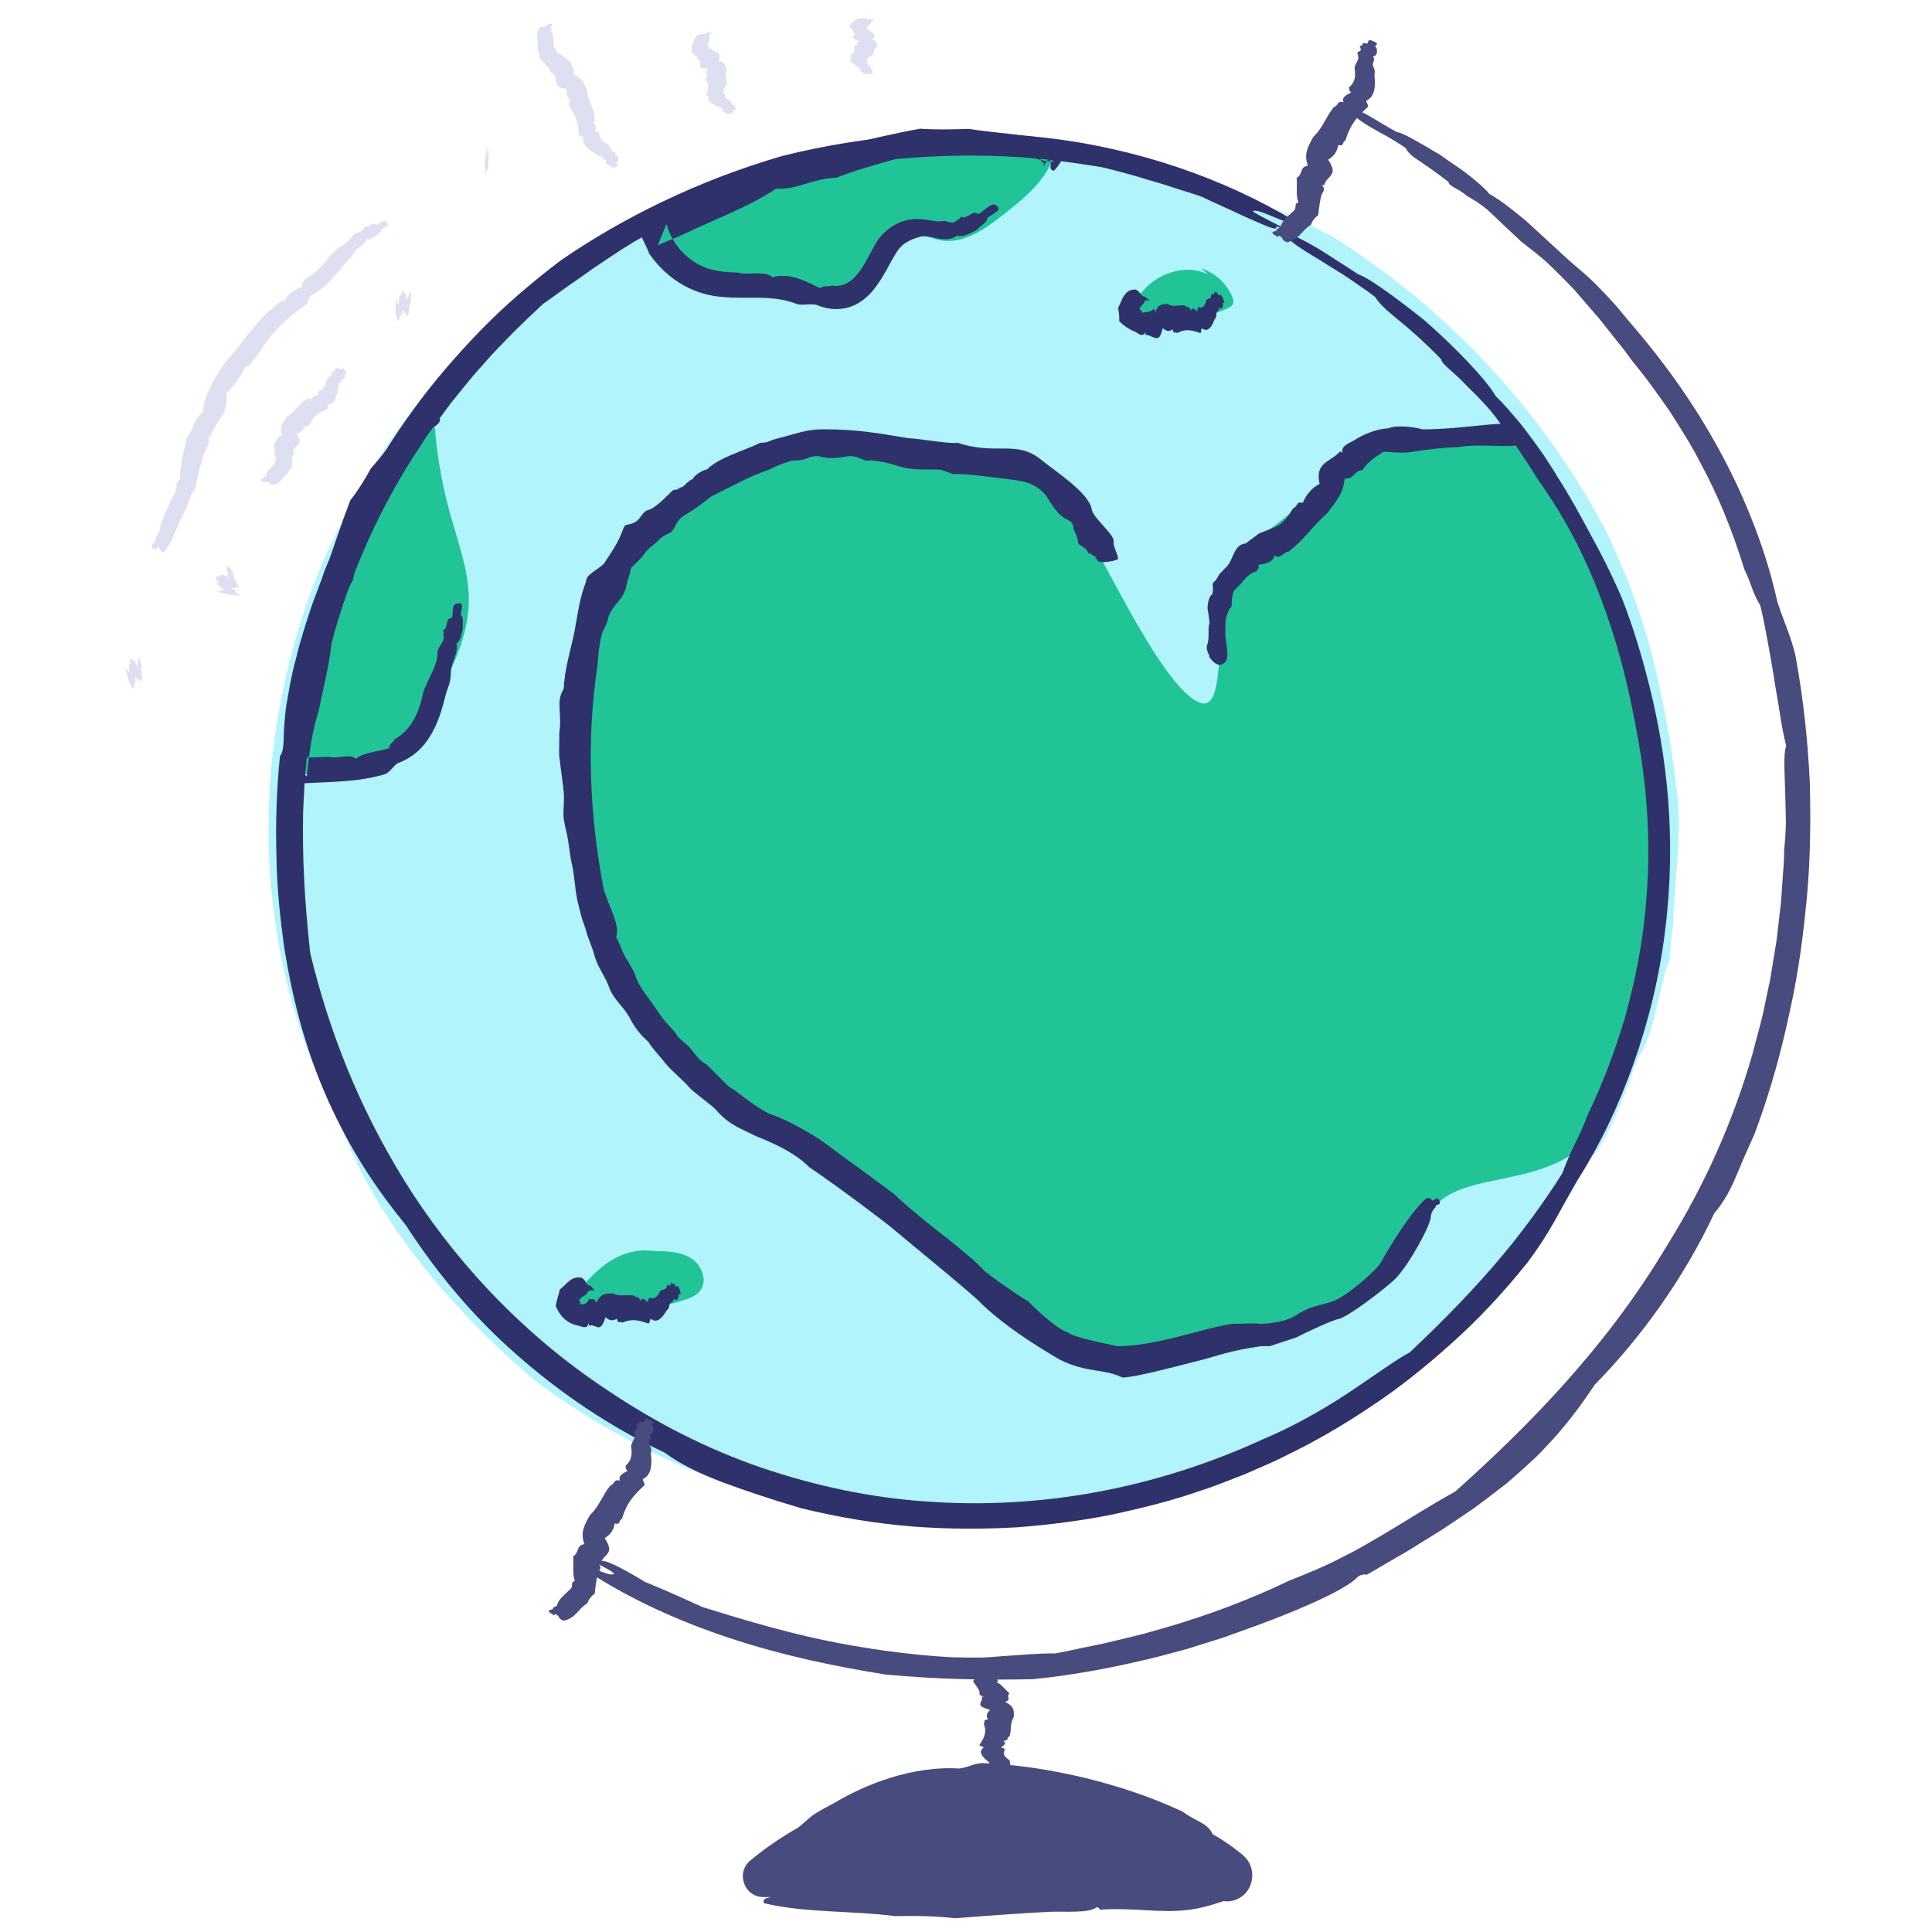 <svg width="216" height="216" viewBox="0 0 216 216" fill="none" xmlns="http://www.w3.org/2000/svg">
<path d="M108.859 169.88C151.197 169.88 185.519 135.558 185.519 93.22C185.519 50.882 151.197 16.56 108.859 16.56C66.521 16.56 32.199 50.882 32.199 93.22C32.199 135.558 66.521 169.88 108.859 169.88Z" fill="#B1F4FC"/>
<path fill-rule="evenodd" clip-rule="evenodd" d="M177.909 129.26C177.209 129.69 177.789 128.33 178.699 126.5C179.179 125.6 179.629 124.53 180.089 123.53C180.309 123.03 180.529 122.54 180.729 122.09C180.909 121.63 181.059 121.2 181.179 120.83C181.369 119.29 183.089 114.75 183.439 112.14C184.569 107.99 185.179 102.56 185.709 100.43C185.729 99.12 185.679 97.75 185.729 96.33C185.719 94.91 185.699 93.44 185.689 91.94C185.559 88.93 185.409 85.76 184.809 82.6C184.309 79.64 183.539 77.21 182.609 73.98C181.569 70.75 180.639 67.68 179.099 64.27C177.569 60.92 175.589 57.19 173.119 53.42C170.649 49.64 167.669 45.83 164.289 42.27C157.549 35.11 149.169 29.11 141.259 25.05C137.469 23.35 135.509 22.98 131.589 21.74C127.619 20.39 123.749 19.41 119.979 18.82C116.219 18.22 112.569 17.84 109.019 17.83C105.469 17.78 102.019 17.95 98.659 18.4C96.969 18.57 95.319 18.91 93.659 19.19C92.839 19.35 92.019 19.55 91.199 19.73C90.379 19.91 89.559 20.1 88.759 20.34C85.509 21.17 82.349 22.34 79.169 23.63C76.009 24.97 72.909 26.58 69.789 28.41C66.709 30.31 63.659 32.46 60.639 34.96C57.639 37.48 54.719 40.36 51.909 43.65C49.339 46.32 47.749 48.71 46.329 50.78C44.949 52.88 43.769 54.7 42.309 56.6C36.099 68.23 32.979 81.37 32.639 93.28C33.079 98.09 33.839 102.6 35.029 107.76C36.489 114.05 38.349 119.63 40.879 125.34C42.209 128.16 43.649 131.05 45.519 133.93C47.349 136.83 49.499 139.78 52.169 142.71C51.859 142.36 52.379 143.54 52.939 143.97C53.619 144.44 54.579 145.3 55.709 146.38C56.909 147.39 58.209 148.7 59.729 149.92C61.189 151.21 62.819 152.44 64.369 153.64C65.979 154.76 67.489 155.86 68.869 156.66C72.719 159.02 78.439 161.99 85.259 164.12C88.659 165.21 92.329 166.03 96.069 166.64C99.809 167.25 103.649 167.48 107.389 167.49C115.119 167.92 123.959 166.84 132.939 163.73C141.499 161.17 150.229 156.47 157.689 150.24C165.199 144.04 171.369 136.38 176.039 128.7C177.339 127.92 174.639 132.31 174.679 133.04C174.429 134.54 178.999 125.65 176.579 130.68C176.939 130.49 176.909 130.83 176.629 131.48C176.359 132.13 175.869 133.08 175.219 134.04C174.019 136.01 172.359 138.04 171.969 138.43C171.269 139.52 170.519 140.43 169.859 141.29C169.199 142.16 168.539 142.92 167.889 143.62C166.629 145.06 165.379 146.23 164.079 147.48C161.549 150.1 158.719 152.71 155.539 155.05C152.369 157.4 148.919 159.57 145.289 161.45C137.989 165.17 129.969 167.77 122.169 168.96C117.809 169.64 114.739 170.02 111.879 170.18C111.159 170.22 110.459 170.27 109.759 170.29C109.049 170.29 108.339 170.28 107.609 170.28C106.149 170.29 104.609 170.11 102.869 169.92C101.439 169.88 99.899 169.79 98.269 169.65C96.649 169.45 94.909 169.3 93.129 168.95C91.339 168.68 89.499 168.23 87.599 167.79C85.729 167.26 83.779 166.76 81.859 166.06C74.089 163.46 66.249 159.19 59.659 154.23C56.449 151.45 53.819 148.96 51.629 146.56C50.489 145.4 49.539 144.2 48.559 143.11C47.629 141.98 46.769 140.88 45.929 139.8C42.689 135.43 40.149 131.2 37.969 125.48C33.629 117.13 30.939 108.04 30.199 97.79C29.839 92.66 29.999 87.24 30.859 81.51C31.729 75.78 33.259 69.73 35.819 63.48C38.549 57.22 41.909 51.37 45.939 46.07C49.989 40.8 54.579 35.97 59.799 31.88C70.149 23.61 82.749 17.92 96.589 15.8C99.419 15.58 103.529 15.07 107.359 15.06C111.189 15.04 114.689 15.35 116.199 15.9C119.879 15.93 124.819 16.77 129.569 18.19C134.329 19.59 138.849 21.63 142.069 23.3C145.439 24.34 145.749 24.92 148.919 26.42C152.309 28.54 155.349 30.81 158.209 33.12C161.019 35.5 163.659 37.94 166.139 40.58C171.059 45.87 175.489 51.78 179.459 59.18C182.999 66.53 184.369 71.7 185.409 76.16C186.389 80.65 187.049 84.5 187.629 89.88C187.659 90.68 187.679 91.41 187.709 92.1C187.689 92.78 187.669 93.41 187.649 94C187.609 95.18 187.559 96.21 187.449 97.2C187.349 98.19 187.309 99.14 187.229 100.17C187.139 101.2 187.069 102.3 187.039 103.62C186.579 106.18 186.849 107.6 186.289 108.14C184.749 114.6 184.399 116.4 183.099 118.33C182.699 119.41 182.249 120.64 181.789 121.88C181.319 123.12 180.769 124.35 180.289 125.46C179.269 127.65 178.299 129.28 177.909 129.26Z" fill="#B1F4FC"/>
<path d="M52.408 67.49C52.519 64.08 51.258 60.79 50.339 57.5C49.288 53.73 48.669 49.85 48.489 45.94C45.688 49.53 43.158 53.42 40.968 57.59C36.069 66.92 33.288 76.79 32.449 86.67C33.129 86.63 33.809 86.59 34.489 86.54C38.468 86.27 42.769 85.74 45.648 82.98C47.169 81.53 48.129 79.6 49.059 77.72C50.658 74.48 52.288 71.1 52.408 67.49Z" fill="#21C496"/>
<path d="M97.546 49.896C84.271 47.691 73.051 57.903 69.1 63.285C62.384 76.673 63.569 82.58 65.545 97.937C67.52 113.294 82.138 124.714 85.694 125.895C89.249 127.077 97.546 132.983 110.978 144.797C124.411 156.61 129.547 150.703 140.609 149.128C151.671 147.553 156.807 139.284 160.363 134.952C163.918 130.621 173.296 133.191 178.5 126.5C182 122 183.277 115 184.5 104C185.866 91.711 182.923 75.768 181.5 71.5C180 67 179.5 65 175.5 56.5C173.672 52.615 174 52 170 49.001C164.662 49.035 159.492 49.896 156.807 49.896C151.671 49.896 146.93 55.803 140.609 60.134C134.288 64.466 138.144 80.342 134 78.5C129.5 76.5 122.435 60.134 119.275 55.803C116.114 51.471 114.139 52.653 97.546 49.896Z" fill="#21C496"/>
<path d="M112.228 23.96C114.118 22.47 116.058 20.92 117.218 18.81C117.518 18.27 117.748 17.68 117.908 17.07C102.188 15.21 86.358 18.3 72.608 25.66C73.628 28.78 76.278 31.41 79.528 32.02C82.488 32.58 85.578 31.64 88.538 32.19C90.508 32.56 92.498 33.57 94.408 32.98C97.898 31.9 98.938 26.16 102.588 26.28C103.448 26.31 104.258 26.7 105.108 26.86C107.708 27.34 110.148 25.6 112.228 23.96Z" fill="#21C496"/>
<path fill-rule="evenodd" clip-rule="evenodd" d="M51.168 67.47C52.048 67.29 51.458 68.34 51.538 68.8C51.908 69.08 51.648 69.78 51.758 70.22C51.598 70.85 51.488 71.71 51.028 71.91C51.258 72.83 50.678 73.66 50.468 74.66C50.368 75.13 50.428 75.59 50.318 76.13C50.208 76.67 49.968 77.12 49.818 77.71C49.528 78.86 49.158 80.38 48.328 81.9C47.908 82.65 47.368 83.39 46.698 84C46.018 84.6 45.248 85.05 44.488 85.31C43.878 85.7 43.738 86.22 43.068 86.55C40.938 87.18 39.178 87.29 37.518 87.4C35.848 87.5 34.278 87.53 32.508 87.66L31.378 87.74L31.458 86.57C31.528 85.55 31.618 84.22 31.718 82.71C32.208 81.58 31.708 80.84 32.588 80.22C32.698 78.11 33.218 76.03 34.088 74.3C33.868 73.46 33.728 72.66 33.778 71.77C33.938 69.62 35.138 68.19 35.798 65.69C35.778 65.76 36.198 65.71 36.108 65.55C35.668 64.82 36.568 63.28 36.908 62.29C37.398 60.89 38.258 58.3 39.158 55.95C39.968 54.92 40.738 53.69 41.498 52.32C43.538 50.12 45.288 47.12 47.928 45.52C48.658 45.83 47.948 46.31 48.258 46.66C48.478 47.1 49.188 45.7 48.918 46.59C49.738 46.96 48.528 47.82 48.268 47.83C47.878 48.53 47.428 48.81 46.988 49.18C45.888 51.14 44.038 53.14 42.598 55.16C41.818 56.3 42.008 57.03 41.148 57.81C40.898 59.68 39.898 62.39 39.448 64.88C38.098 67.09 38.438 68.36 37.108 69.86C37.228 72.89 36.448 75.43 35.658 79.36C34.878 81.82 34.548 84.27 34.298 86.81L32.338 84.79C33.778 84.73 35.258 84.66 36.808 84.6C37.698 84.9 39.158 84.19 39.758 84.83C40.688 84.1 42.448 83.99 43.498 83.65C43.628 82.93 43.878 83.17 44.098 82.66C45.048 82.13 45.738 81.39 46.248 80.49C46.758 79.58 47.078 78.54 47.358 77.27C48.278 74.96 48.918 74.45 48.918 72.77C49.218 71.92 49.768 71.79 49.568 70.97C49.728 70.64 49.318 70.35 49.738 70.37C50.168 69.55 49.788 69.24 50.518 69.07C50.718 68.46 50.428 67.49 51.168 67.47Z" fill="#2F326A"/>
<path d="M134.476 152.006C132.476 152.507 126.978 154.009 125.478 154.009C123.479 153.009 121.48 153.51 118.481 152.01C112.484 148.511 110.165 146.192 109.486 145.511C108.297 144.318 100.761 138.192 99.992 137.511C99.283 136.871 93.496 132.512 90.498 130.512C88.999 129.012 87 128.012 84.501 127.013C82.502 126.025 81.502 125.742 80.004 124.038C79.554 123.527 77.474 122.094 77.005 121.513C76.546 120.933 74.996 119.634 74.507 119.014C74.028 118.383 72.917 117.214 72.508 116.513C72.009 116.013 71.288 115.434 70.51 114.013C69.923 112.758 68.709 111.841 68.179 110.599C67.752 109.268 66.872 108.233 66.513 107.013C66.206 105.782 65.803 105.153 65.515 104.012C65.366 103.442 65.155 103.072 65.016 102.512C64.886 101.962 64.626 101.062 64.516 100.512C64.298 99.411 64.226 98.091 64.018 97.011C63.759 95.941 63.697 95.111 63.519 94.01C63.35 92.9 63.198 92.68 63.02 91.51C62.922 90.33 63.129 89.79 63.021 88.509C62.962 87.869 62.591 85.179 62.522 84.508C62.483 83.838 62.552 82.718 62.523 82.008C62.877 79.578 62.093 78.516 63.024 77.007C63.108 74.876 63.798 72.666 64.231 70.606C64.604 68.546 64.815 66.813 65.527 65.003C65.508 64.203 66.808 63.743 67.527 63.002C68.527 61.502 69.106 60.631 69.528 59.501C70.019 58.231 69.867 58.969 71.028 58.36C71.608 58.05 71.868 57.099 72.527 56.999C73.136 56.894 74.437 55.59 74.974 55.051L75.027 54.998C75.527 54.498 75.527 54.998 76.027 54.498C76.527 54.498 76.527 53.998 77.527 53.498C77.377 53.377 78.527 52.497 79.027 52.497C80.421 51.102 83.225 50.396 85.025 49.495C86.025 49.495 85.737 49.316 87.025 48.994C89.025 48.494 90.137 47.993 92.024 47.993C95.977 47.992 98.521 48.491 101.52 48.99C102.52 48.99 106.538 49.709 107.018 49.489C111.516 50.988 113.639 49.074 116.514 51.487C117.962 52.679 121.801 55.117 122.068 56.987C122.257 57.938 124.559 59.737 124.508 60.487C124.437 61.237 124.978 61.837 125.007 62.488C124.687 62.767 122.855 63.028 122.706 62.667C122.649 62.531 122.642 62.483 122.641 62.473C122.64 62.484 122.627 62.528 122.508 62.488C122.279 62.268 123.008 62.488 122.009 61.988C122.009 61.488 121.877 62.429 121.509 61.488C121.009 60.988 120.51 60.989 120.51 60.488C120.51 59.988 119.93 59.158 120.01 58.988C119.763 57.578 119.011 58.989 117.013 55.488C115.762 53.92 114.431 53.767 112.163 53.506L112.015 53.489C110.836 53.358 108.516 52.99 106.517 52.99C105.018 52.49 105.518 52.49 104.018 52.491C102.519 52.491 101.519 52.491 100.02 51.992C99.02 51.658 97.551 51.413 97.021 51.492C96.481 51.542 96.021 50.992 95.022 50.993C94.522 50.993 93.022 51.493 91.523 50.993C90.023 50.994 90.523 51.494 88.524 51.494C87.024 51.995 87.024 51.995 86.024 52.495C84.525 52.996 83.525 53.496 82.525 53.996L79.526 55.498C77.026 57.499 76.542 57.482 76.026 57.999C75.526 58.499 75.526 58.999 75.026 59.5C74.026 60 74.026 60 73.526 60.5C73.026 61 72.456 61.253 71.935 62.053C71.674 62.463 71.026 63.001 70.558 63.49C70.427 64.23 70.187 64.732 70.026 65.502C69.743 67.032 68.526 67.503 68.025 69.004C67.884 69.864 67.3 70.539 67.148 71.459C67.078 71.919 66.997 72.399 66.926 72.879C66.886 73.369 66.845 73.859 66.804 74.37C65.562 82.55 65.889 91.157 67.516 99.511C68.182 101.574 69.37 103.589 68.878 104.758C69.177 105.259 69.396 105.889 69.685 106.55C69.964 107.21 70.782 108.282 71.011 109.012C71.479 110.473 72.51 111.512 73.509 113.012C74.508 114.512 74.841 114.642 75.549 115.512C75.789 116.083 76.278 116.284 77.007 117.012C77.507 117.512 78.006 118.513 79.005 119.012C80.005 120.012 80.504 120.512 81.504 121.512C82.503 122.012 84.002 123.512 86.001 124.512C87.501 125.012 89.5 126.011 91.822 127.499C94.497 129.511 97.995 132.011 99.993 133.511C100.952 134.532 104.662 137.539 105.99 138.51C108.488 140.51 109.588 141.56 109.987 142.01C110.386 142.46 114.255 145.129 114.984 145.509C115.523 146.08 117.982 148.509 119.482 149.009C119.811 149.39 122.48 150.009 124.979 150.508C126.979 150.508 129.478 150.007 131.477 149.506C133.477 149.006 136.976 148.005 137.976 148.004C138.931 148.004 139.934 147.907 140.975 148.004C140.975 148.004 143.474 148.003 144.973 147.002C146.473 146.002 147.473 146.002 148.973 145.501C150.472 145.001 153.972 141.999 154.472 140.999C154.778 140.387 156.797 136.945 158.473 134.996C158.798 134.617 159.219 134.131 159.473 133.996C159.635 133.909 159.702 133.962 159.972 133.996C160.047 134.012 159.972 134.496 160.533 133.996C160.972 133.995 160.932 134.25 160.972 134.496C161.012 134.744 160.491 134.583 160.472 134.996C159.972 135.496 159.972 135.996 159.972 135.996C159.971 136.996 157.471 141.498 155.971 142.999C155.153 143.817 150.471 147.501 149.472 147.501C147.972 148.002 145.127 149.423 144.973 149.503C144.86 149.562 143.634 149.957 142.781 150.235L141.973 150.504L140.974 150.504C137.475 151.005 135.858 151.66 134.476 152.006Z" fill="#2F326A"/>
<path fill-rule="evenodd" clip-rule="evenodd" d="M135 72C135.249 71.174 135 70 135.221 69.747C135.221 69.187 135 68 135 68C135 67.5 135.221 66.5 135.5 66.5C135.797 65.755 135.336 65.27 135.797 65C136.006 64.878 136.289 64.153 136.5 64C136.711 63.846 136.778 63.681 137 63.5C137.887 62.774 137.883 60.849 139.258 60.766C139.474 60.572 140.516 59.858 140.71 59.666C142.873 58.754 143.296 58.942 144.567 56.83C145.145 56.617 144.849 56.028 145.657 56.216C146.013 55.336 146.66 54.537 147.528 54.105C147.436 53.574 147.377 53.068 147.517 52.628C147.875 51.555 148.968 51.425 149.849 50.44C149.825 50.473 150.13 50.711 150.084 50.553C149.918 49.854 150.872 49.531 151.372 49.243C152.045 48.788 153.576 47.982 155.26 47.881C156 47.5 158.198 47.717 159 48C163.5 48 167.95 47.069 168.5 47.5C169.06 47.935 169.584 48.81 170 49.5C169.88 50.27 165.5 49.5 163 50C161.5 50 158.887 50.34 158 50.5C156.653 50.743 155.5 50.5 154.669 50.506C153.853 51.078 152.885 51.6 152.354 52.541C151.833 52.583 151.576 52.88 151.346 53.112C151.111 53.353 150.893 53.525 150.327 53.517C150.196 55.109 149.499 55.899 148.375 57.392C146.79 58.746 145.792 60.385 144.062 61.671C143.497 61.686 143.163 62.564 142.477 62.123C142.383 62.881 141.305 63.081 140.71 63.148C140.789 63.737 140.58 63.505 140.491 63.867C139.264 64.256 139.156 64.972 138 66C137.5 67 137.901 67.964 137.5 68C137 69 137 69.5 137 70C137 70.5 137 70.5 137 71C137 71.5 137.5 73.5 137 74C136.5 74.5 136 74.5 135.221 73.5C135.221 73.074 134.72 72.685 135 72Z" fill="#2F326A"/>
<path fill-rule="evenodd" clip-rule="evenodd" d="M111.438 23.01C112.188 23.52 110.748 23.98 110.358 24.42C110.358 24.92 109.508 25.31 109.168 25.73C108.448 26.11 107.488 26.61 107.018 26.31C106.608 26.65 106.058 26.78 105.488 26.74C104.908 26.72 104.328 26.5 103.688 26.43C103.078 26.35 102.558 26.55 102.018 26.75C101.488 27 101.008 27.22 100.578 27.75C99.728 28.76 99.128 30.5 97.768 32.27C97.088 33.13 96.078 34.06 94.728 34.4C93.388 34.75 92.158 34.46 91.268 34.08C90.388 33.92 89.888 34.17 89.118 34C86.408 32.91 83.668 33.48 80.788 33.2C77.858 33 74.798 31.53 72.588 28.37C72.198 27.31 71.728 26.68 71.568 25.98L71.348 24.96L72.088 24.7C72.378 24.6 72.688 24.56 73.068 24.63C75.288 23.17 77.788 22.17 80.138 21.64C80.878 20.9 81.618 20.25 82.568 19.69C84.928 18.41 87.208 18.4 90.288 17.38C90.198 17.41 90.528 17.71 90.628 17.54C91.108 16.71 93.338 16.52 94.618 16.2C96.428 15.76 99.758 14.94 102.868 14.39C104.508 14.51 106.318 14.47 108.308 14.41C111.408 14.91 114.948 14.98 118.028 15.94L119.408 16.37L118.988 17.34C118.688 18.02 118.298 18.61 117.838 19.09C117.048 18.96 117.758 18.15 117.348 17.87C117.068 17.49 116.538 19.22 116.688 18.18C115.958 18.02 116.548 17.2 116.828 16.79L117.768 18.16C117.668 18.11 117.598 18.07 117.568 18.03C116.568 18.04 115.968 17.78 115.288 17.56C112.468 17.57 109.098 17 105.988 16.86C104.248 16.86 103.598 17.36 102.198 17.11C100.028 17.91 96.488 18.69 93.548 19.85C90.308 20.09 89.208 21.22 86.748 21.1C83.638 23.18 80.478 24.24 75.928 26.42C75.108 26.74 74.318 27.08 73.548 27.42L74.508 25.03C74.938 26.67 76.018 28.17 77.398 29.13C78.798 30.14 80.348 30.44 82.488 30.47C83.498 30.82 85.688 30.2 86.358 31.01C87.098 30.74 88.218 30.8 89.238 31.14C90.238 31.47 91.068 31.94 91.688 32.21C92.398 31.81 92.438 32.15 93.008 31.92C94.178 32.14 95.118 31.57 95.918 30.58C96.728 29.58 97.228 28.31 98.238 26.69C98.818 25.98 99.508 25.38 100.278 25.01C101.028 24.62 101.818 24.51 102.488 24.49C103.198 24.47 103.768 24.61 104.258 24.68C104.738 24.76 105.188 24.8 105.498 24.69C106.128 24.74 106.498 25.17 107.058 24.56C107.408 24.5 107.408 24 107.648 24.34C108.638 24.12 108.688 23.54 109.378 23.93C110.078 23.57 110.918 22.47 111.438 23.01Z" fill="#2F326A"/>
<path d="M135.06 30.68C132.5 29.41 129.26 30.59 127.55 32.8C126.44 34.24 127.51 36.32 129.32 36.26C132.03 36.18 134.73 35.58 137.22 34.48C137.46 34.37 137.73 34.24 137.84 34C137.96 33.74 137.87 33.42 137.76 33.16C137.13 31.67 135.82 30.49 134.28 30" fill="#21C496"/>
<path fill-rule="evenodd" clip-rule="evenodd" d="M136.72 33.36C137.1 34.14 136.72 33.73 136.7 33.89C136.82 34.27 136.65 34.19 136.67 34.42C136.55 34.44 136.48 34.64 136.29 34.31C136.35 34.84 136.1 34.67 136.02 34.93C135.98 35.05 136 35.31 135.95 35.46C135.91 35.62 135.81 35.62 135.76 35.78C135.54 36.4 135.06 37.26 134.38 36.7C134.27 36.77 134.32 37.17 134.21 37.24C133.09 36.87 132.55 36.75 131.6 37.24C131.35 36.95 131.3 37.56 131.09 36.82C130.75 37.1 130.36 37.06 130 36.67C129.89 37.09 129.78 37.46 129.63 37.65C129.53 37.77 129.46 37.81 129.35 37.81C129.21 37.81 129.07 37.76 128.93 37.71C128.65 37.59 128.4 37.44 128.02 37.43C128.04 37.43 128.12 37.06 128.05 37.18C127.67 37.75 127.27 37.27 127 37.14C126.58 36.97 125.76 36.58 125.13 35.9C125.15 35.4 125.11 34.94 125 34.43C125.28 33.92 125.4 33.44 125.69 33.03C125.95 32.62 126.39 32.31 127.01 32.38C127.64 32.82 127.34 32.78 127.71 33.05C128.06 33.32 127.92 32.99 128.13 33.27C128.85 33.78 128.44 33.6 128.25 33.53C128.3 33.64 128.12 33.59 127.95 33.6C128.02 33.76 127.94 33.85 127.8 33.99C127.67 34.12 127.5 34.31 127.42 34.52C127.37 34.77 127.88 34.64 127.57 34.95C128.26 34.9 128.68 34.9 129.03 34.49C128.96 34.71 129.05 34.65 129.09 34.63C129.14 34.6 129.13 34.62 129.17 35.02C129.24 34.51 129.49 34.25 129.72 34.12C129.96 33.99 130.22 34 130.54 33.98C131.24 34.4 131.81 34.02 132.52 34.17C132.73 34.52 132.9 34.02 133.15 34.77C133.21 34.21 133.63 34.64 133.88 34.84C133.83 34.3 133.93 34.61 133.94 34.33C134.41 34.52 134.69 34.28 134.87 33.55C135.18 33.25 135.41 33.53 135.43 32.84C135.56 32.76 135.78 33.17 135.73 32.72C135.81 32.75 135.66 32.31 135.83 32.68C136.06 32.82 135.93 32.41 136.25 33.03C136.39 33.06 136.41 32.68 136.72 33.36Z" fill="#2F326A"/>
<path d="M77.26 140.67C76.07 139.92 74.58 139.89 73.17 139.87C70.02 139.46 67.7 140.96 65.56 143.31C64.75 144.2 63.95 145.65 64.85 146.45C65.24 146.8 65.82 146.83 66.34 146.84C69.72 146.87 73.11 146.37 76.35 145.39C77.07 145.17 77.83 144.89 78.29 144.29C79.14 143.16 78.45 141.42 77.26 140.67Z" fill="#21C496"/>
<path fill-rule="evenodd" clip-rule="evenodd" d="M75.99 144.2C76.28 145.02 75.91 144.57 75.87 144.74C75.94 145.13 75.75 145.05 75.74 145.28C75.6 145.29 75.48 145.49 75.32 145.15C75.3 145.69 75.04 145.5 74.9 145.76C74.83 145.88 74.81 146.14 74.74 146.29C74.67 146.45 74.56 146.45 74.47 146.6C74.13 147.21 73.48 148.04 72.77 147.45C72.64 147.51 72.65 147.92 72.51 147.98C71.28 147.56 70.64 147.42 69.53 147.88C69.26 147.58 69.17 148.19 68.96 147.44C68.55 147.71 68.1 147.66 67.7 147.26C67.56 147.68 67.42 148.04 67.24 148.23C67.03 148.46 66.82 148.4 66.61 148.31C66.4 148.22 66.19 148.11 65.84 148.22C65.86 148.21 65.84 147.84 65.8 147.98C65.62 148.64 65.07 148.31 64.65 148.21C64.36 148.16 63.84 148.02 63.35 147.65C62.84 147.31 62.34 146.62 62.13 145.96C62.29 145.23 62.47 144.7 62.59 144.17C63.05 143.8 63.33 143.46 63.68 143.19C64.02 142.92 64.44 142.73 65.06 142.86C65.66 143.35 65.34 143.29 65.68 143.61C65.99 143.93 65.95 143.52 66.1 143.86C66.78 144.42 66.3 144.29 66.13 144.2C66.13 144.37 65.92 144.31 65.75 144.31C65.73 144.76 65.11 144.89 64.78 145.29C64.63 145.55 65.14 145.58 64.78 145.79C65.13 145.86 65.38 145.8 65.56 145.68C65.73 145.55 65.79 145.34 65.9 145.11C65.92 145.34 66.08 145.28 66.2 145.24C66.32 145.21 66.47 145.22 66.66 145.62C67.22 144.57 67.72 144.62 68.51 144.6C69.33 145.03 70.05 144.68 70.9 144.85C71.12 145.21 71.37 144.72 71.59 145.48C71.73 144.93 72.18 145.36 72.45 145.58C72.46 145.04 72.53 145.35 72.59 145.07C73.12 145.28 73.48 145.06 73.82 144.32C74.24 144.03 74.47 144.33 74.61 143.63C74.78 143.55 74.96 143.99 74.99 143.53C75.08 143.56 74.99 143.11 75.12 143.5C75.36 143.65 75.3 143.23 75.55 143.88C75.65 143.88 75.76 143.49 75.99 144.2Z" fill="#2F326A"/>
<path fill-rule="evenodd" clip-rule="evenodd" d="M144.058 26.52C143.658 25.8 144.958 26.43 146.708 27.41C147.598 27.88 148.528 28.54 149.438 29.11C149.888 29.4 150.338 29.68 150.748 29.94C151.148 30.21 151.518 30.45 151.838 30.66C153.298 31.15 157.088 34.1 159.128 35.7C162.338 38.48 166.158 42.38 167.229 44.3C168.178 45.19 169.028 46.24 169.948 47.31C170.828 48.41 171.678 49.6 172.548 50.82C174.188 53.33 175.848 56.02 177.338 58.86C178.778 61.49 179.988 63.74 181.328 66.87C182.578 70.07 183.528 73.18 184.448 76.87C185.348 80.5 186.138 84.75 186.498 89.38C186.868 94.01 186.798 99.02 186.158 104.07C184.928 114.19 181.228 124.39 176.268 132.1C174.128 135.8 173.348 137.72 170.768 141.16C168.038 144.58 165.189 147.6 162.229 150.24C159.279 152.88 156.318 155.25 153.248 157.27C150.198 159.31 147.129 161.11 143.979 162.63C142.429 163.44 140.818 164.09 139.238 164.79C138.438 165.12 137.628 165.41 136.828 165.73C136.028 166.05 135.218 166.35 134.398 166.6C131.148 167.76 127.788 168.58 124.348 169.33C120.898 170.02 117.338 170.48 113.638 170.76C109.938 170.97 106.088 170.97 102.078 170.67C98.069 170.35 93.898 169.68 89.569 168.62C85.909 167.54 83.138 166.59 80.719 165.7C78.319 164.76 76.258 163.83 74.278 162.39C68.219 159.54 62.589 155.73 57.669 151.37C52.718 147.04 48.639 142.03 45.368 136.97C42.288 133.19 39.639 129.26 37.269 124.3C34.389 118.25 32.788 112.26 31.768 105.87C31.328 102.66 30.959 99.33 30.909 95.78C30.808 92.23 30.889 88.46 31.319 84.37C31.279 84.85 31.779 83.63 31.718 82.9C31.689 82.05 31.788 80.73 31.968 79.11C32.258 77.51 32.538 75.6 33.089 73.64C33.548 71.66 34.228 69.64 34.858 67.7C35.578 65.79 36.228 63.95 36.908 62.43C38.718 58.08 41.678 52.04 46.099 45.96C48.279 42.91 50.868 39.9 53.648 37.02C56.438 34.13 59.548 31.5 62.709 29.1C69.499 24.44 77.838 20.23 87.478 17.43C96.618 15.15 106.918 14.19 116.998 15.41C127.068 16.57 136.798 19.93 144.638 24.65C145.448 25.92 140.958 23.35 140.198 23.57C138.798 23.3 147.718 27.42 142.659 25.28C142.858 25.63 142.518 25.61 141.878 25.38C141.238 25.15 140.298 24.7 139.278 24.27C137.268 23.32 134.938 22.31 134.468 22.04C133.288 21.6 132.178 21.31 131.178 20.97C130.178 20.63 129.238 20.35 128.338 20.1C126.558 19.54 124.938 19.12 123.228 18.7C119.708 18.12 115.978 17.62 112.118 17.47C108.258 17.31 104.278 17.4 100.278 17.78C92.288 18.61 84.219 20.64 77.058 23.84C73.058 25.64 70.428 27.25 68.079 28.83C67.489 29.22 66.909 29.61 66.329 30C65.758 30.4 65.189 30.81 64.599 31.23C63.389 32.03 62.188 32.96 60.748 33.95C59.709 34.91 58.599 35.97 57.449 37.1C56.328 38.27 55.108 39.46 53.959 40.82C52.748 42.13 51.608 43.59 50.408 45.07C49.279 46.61 48.078 48.15 47.019 49.84C42.569 56.46 39.048 64.34 37.048 71.97C35.828 75.84 35.038 79.24 34.618 82.32C34.349 83.86 34.269 85.32 34.108 86.72C34.008 88.12 33.959 89.46 33.889 90.77C33.788 96 34.048 100.65 34.678 106.54C36.828 115.39 40.089 123.7 45.199 131.98C47.769 136.11 50.839 140.2 54.589 144.19C58.339 148.16 62.758 152.05 68.099 155.55C73.448 159.14 79.178 162.05 85.159 164.1C91.148 166.12 97.338 167.46 103.638 167.87C116.228 168.79 129.148 166.46 141.308 160.86C143.818 159.83 147.349 157.96 150.419 155.94C153.499 153.92 156.199 151.9 157.599 151.21C160.199 148.75 163.639 145.39 166.788 141.75C169.958 138.13 172.768 134.2 174.658 131.19C175.868 127.97 176.358 127.64 177.588 124.46C179.268 120.97 180.528 117.51 181.578 114.09C182.548 110.64 183.298 107.22 183.738 103.74C184.608 96.78 184.488 89.59 182.968 81.71C181.578 74.04 179.928 69.22 178.298 65.16C176.608 61.12 174.888 57.77 171.928 53.6C171.528 52.96 171.158 52.37 170.818 51.83C170.458 51.3 170.128 50.8 169.818 50.34C169.208 49.41 168.679 48.58 168.109 47.84C167.549 47.09 167.028 46.35 166.378 45.61C165.728 44.88 164.999 44.12 164.109 43.26C162.439 41.45 161.269 40.83 161.109 40.15C156.709 35.63 154.969 35.07 153.729 33.19C152.859 32.52 151.818 31.83 150.768 31.1C149.718 30.39 148.598 29.75 147.628 29.12C145.578 27.87 144.028 26.94 144.058 26.52Z" fill="#2F326A"/>
<path fill-rule="evenodd" clip-rule="evenodd" d="M72.649 158.714C73.449 159.054 72.809 159.134 72.869 159.334C73.189 159.584 72.949 159.734 73.079 159.954C72.959 160.134 72.969 160.454 72.589 160.374C72.919 160.844 72.559 161.014 72.599 161.394C72.619 161.574 72.769 161.804 72.809 162.014C72.849 162.234 72.749 162.364 72.779 162.594C72.879 163.494 72.929 164.874 71.879 165.354C71.819 165.564 72.119 165.834 72.059 166.044C70.709 167.304 70.049 168.084 69.529 169.824C69.069 170.014 69.509 170.474 68.719 170.334C68.619 171.044 68.239 171.604 67.599 171.954C67.849 172.364 68.059 172.734 68.099 173.064C68.189 173.864 67.299 174.014 67.149 174.864C67.149 174.834 66.789 174.724 66.899 174.824C67.409 175.284 66.919 175.654 66.829 175.984C66.709 176.444 66.569 177.344 66.489 178.184C66.099 178.434 65.829 178.804 65.649 179.274C64.669 179.804 64.409 180.904 63.009 181.204C62.299 180.904 62.659 180.804 62.269 180.554C61.909 180.284 61.939 180.864 61.779 180.464C60.969 180.114 61.579 179.904 61.779 179.954C61.809 179.674 62.059 179.624 62.269 179.534C62.399 178.774 63.219 178.214 63.809 177.624C64.119 177.284 63.739 176.884 64.269 176.754C63.969 175.944 64.159 174.984 64.079 174.014C64.859 173.474 64.349 172.804 65.339 172.634C64.849 171.314 65.319 170.554 65.959 169.384C67.009 168.414 67.349 167.164 68.239 166.074C68.709 166.004 68.569 165.314 69.329 165.544C69.029 164.974 69.769 164.654 70.169 164.454C69.779 164.054 70.079 164.174 69.919 163.894C70.569 163.334 70.719 162.704 70.549 161.674C70.759 160.874 71.179 160.824 70.859 160.044C70.979 159.754 71.439 159.874 71.179 159.444C71.289 159.354 70.909 159.084 71.279 159.244C71.619 159.054 71.289 158.774 71.949 159.004C72.119 158.854 71.979 158.384 72.649 158.714Z" fill="#484B7D"/>
<path fill-rule="evenodd" clip-rule="evenodd" d="M153.539 4.604C154.339 4.944 153.699 5.024 153.759 5.224C154.079 5.474 153.839 5.624 153.969 5.844C153.849 6.024 153.859 6.344 153.479 6.264C153.809 6.734 153.449 6.904 153.489 7.284C153.509 7.464 153.659 7.694 153.699 7.904C153.739 8.124 153.639 8.254 153.669 8.484C153.769 9.384 153.819 10.764 152.769 11.244C152.709 11.454 153.009 11.724 152.949 11.934C151.599 13.194 150.939 13.974 150.419 15.714C149.959 15.904 150.399 16.364 149.609 16.224C149.509 16.934 149.129 17.494 148.489 17.844C148.739 18.254 148.949 18.624 148.989 18.954C149.079 19.754 148.189 19.904 148.039 20.754C148.039 20.724 147.679 20.614 147.789 20.714C148.299 21.174 147.809 21.544 147.719 21.874C147.599 22.334 147.459 23.234 147.379 24.074C146.989 24.324 146.719 24.694 146.539 25.164C145.559 25.694 145.299 26.794 143.899 27.094C143.189 26.794 143.549 26.694 143.159 26.444C142.799 26.174 142.829 26.754 142.669 26.354C141.859 26.004 142.469 25.794 142.669 25.844C142.699 25.564 142.949 25.514 143.159 25.424C143.289 24.664 144.109 24.104 144.699 23.514C145.009 23.174 144.629 22.774 145.159 22.644C144.859 21.834 145.049 20.874 144.969 19.904C145.749 19.364 145.239 18.694 146.229 18.524C145.739 17.204 146.209 16.444 146.849 15.274C147.899 14.304 148.239 13.054 149.129 11.964C149.599 11.894 149.459 11.204 150.219 11.434C149.919 10.864 150.659 10.544 151.059 10.344C150.669 9.944 150.969 10.064 150.809 9.784C151.459 9.224 151.609 8.594 151.439 7.564C151.649 6.764 152.069 6.714 151.749 5.934C151.869 5.644 152.329 5.764 152.069 5.334C152.179 5.244 151.799 4.974 152.169 5.134C152.509 4.944 152.179 4.664 152.839 4.894C153.009 4.754 152.869 4.274 153.539 4.604Z" fill="#484B7D"/>
<path fill-rule="evenodd" clip-rule="evenodd" d="M151.309 12.564C150.969 11.404 154.539 13.944 156.169 14.764C156.649 14.834 157.489 15.274 158.379 15.784C158.829 16.044 159.289 16.304 159.729 16.554C160.159 16.824 160.559 17.064 160.909 17.244C161.939 18.004 163.189 18.764 164.209 19.584C165.229 20.394 166.099 21.134 166.499 21.674C167.879 22.434 169.199 23.544 170.599 24.684C171.929 25.904 173.329 27.194 174.759 28.504C176.059 29.754 177.349 30.644 178.759 32.134C179.479 32.874 180.169 33.604 180.849 34.384C181.509 35.184 182.179 36.004 182.929 36.864C185.849 40.294 189.359 45.024 192.269 50.414C195.199 55.784 197.509 61.784 198.679 67.164C199.449 69.614 200.089 70.704 200.719 73.214C201.679 78.384 202.119 83.064 202.339 87.464C202.449 91.874 202.399 96.004 202.029 100.144C201.639 104.264 201.129 108.404 200.169 112.764C199.249 117.124 198.039 121.754 196.159 126.774C195.689 127.824 195.279 128.744 194.909 129.584C194.549 130.434 194.229 131.194 193.929 131.914C193.299 133.334 192.629 134.514 191.659 135.644C188.239 142.954 183.399 149.624 178.299 154.804C176.659 157.264 174.959 159.554 172.669 161.934C171.989 162.684 171.259 163.344 170.539 163.994C169.819 164.644 169.109 165.284 168.369 165.904C167.609 166.484 166.859 167.064 166.099 167.644C165.339 168.224 164.569 168.794 163.749 169.324C162.939 169.864 162.119 170.414 161.279 170.984C160.419 171.514 159.539 172.054 158.629 172.624C158.179 172.904 157.719 173.194 157.249 173.484C156.769 173.754 156.289 174.034 155.789 174.324C154.789 174.884 153.799 175.524 152.709 176.104C152.969 175.964 152.109 175.984 151.789 176.304C150.349 177.894 144.069 180.434 140.319 181.804C139.649 182.044 138.919 182.314 138.119 182.594C137.329 182.894 136.469 183.194 135.549 183.464C134.629 183.754 133.669 184.054 132.659 184.374C131.639 184.644 130.579 184.924 129.499 185.214C125.139 186.304 120.229 187.274 115.479 187.734C110.539 187.844 104.999 187.784 98.999 187.214C93.409 186.324 87.409 185.074 81.629 183.154C75.849 181.254 70.309 178.714 65.689 175.674C65.339 174.644 68.009 176.264 68.539 176.004C69.489 175.974 64.029 173.624 67.159 174.784C66.839 173.634 71.519 176.484 72.069 176.844C74.889 177.994 76.629 178.804 78.569 179.684C82.689 180.964 87.239 182.334 91.989 183.344C96.739 184.334 101.669 185.024 106.379 185.284C107.699 185.324 108.819 185.324 109.829 185.314C110.839 185.274 111.719 185.184 112.579 185.124C114.289 185.024 115.849 184.844 117.969 184.854C118.809 184.714 119.719 184.504 120.669 184.304C121.629 184.094 122.639 183.924 123.689 183.674C124.729 183.424 125.819 183.164 126.939 182.894C128.059 182.634 129.189 182.274 130.349 181.954C134.979 180.614 139.819 178.804 144.119 176.724C146.399 175.824 148.349 175.014 150.009 174.124C151.709 173.304 153.129 172.434 154.499 171.644C157.219 170.034 159.569 168.494 162.709 166.744C166.829 163.064 170.679 159.364 174.629 155.004C178.559 150.624 182.619 145.574 186.569 138.934C190.689 132.294 193.769 125.284 195.899 117.954C196.359 116.104 196.939 114.274 197.299 112.384C197.499 111.444 197.699 110.504 197.899 109.554C198.059 108.604 198.209 107.644 198.369 106.684L198.609 105.244L198.779 103.784C198.889 102.814 199.009 101.834 199.119 100.854C199.189 99.864 199.259 98.874 199.329 97.874L199.439 96.374L199.479 94.864C199.579 94.044 199.639 93.034 199.669 91.954C199.639 90.874 199.609 89.714 199.589 88.604C199.529 86.384 199.359 84.344 199.699 83.394C199.439 82.334 199.189 81.094 198.989 79.754C198.799 78.404 198.499 76.984 198.299 75.544C197.819 72.684 197.309 69.804 196.809 67.714C195.749 65.884 195.929 65.504 195.019 63.644C193.639 59.174 192.039 55.274 189.999 51.544C189.039 49.654 187.869 47.864 186.689 45.994C185.419 44.184 184.109 42.304 182.549 40.444C182.199 39.974 181.869 39.514 181.549 39.084C181.209 38.664 180.889 38.264 180.579 37.874C179.969 37.094 179.399 36.384 178.879 35.724C177.779 34.454 176.849 33.374 175.979 32.364C175.059 31.404 174.199 30.534 173.269 29.644C172.339 28.754 171.269 27.944 170.049 26.984C168.709 25.734 167.809 24.904 166.999 24.104C166.189 23.304 165.349 22.664 164.039 21.924C162.889 20.964 162.019 20.864 161.949 20.344C160.449 19.174 159.429 18.514 158.699 18.004C157.949 17.524 157.489 17.164 157.129 16.524C156.579 16.154 155.929 15.764 155.279 15.364C154.609 14.994 153.929 14.614 153.319 14.274C152.129 13.564 151.219 12.944 151.309 12.564Z" fill="#484B7D"/>
<path fill-rule="evenodd" clip-rule="evenodd" d="M112.379 198.734C111.509 198.774 112.039 198.574 111.899 198.494C111.499 198.454 111.639 198.324 111.419 198.254C111.449 198.134 111.289 197.994 111.659 197.934C111.149 197.794 111.389 197.624 111.179 197.444C111.079 197.364 110.839 197.294 110.699 197.204C110.559 197.114 110.589 197.024 110.459 196.924C109.949 196.524 109.259 195.884 109.979 195.384C109.939 195.274 109.539 195.214 109.499 195.104C110.109 194.174 110.329 193.634 109.979 192.674C110.299 192.474 109.699 192.364 110.459 192.234C110.219 191.874 110.289 191.514 110.699 191.184C110.289 191.054 109.929 190.924 109.739 190.784C109.289 190.424 109.999 190.134 109.739 189.694C109.749 189.704 110.119 189.674 109.979 189.654C109.319 189.564 109.569 189.264 109.499 189.084C109.389 188.834 109.089 188.374 108.779 187.954C109.009 187.734 109.079 187.494 109.019 187.224C109.639 186.724 109.359 186.144 110.459 185.644C111.229 185.604 110.959 185.744 111.419 185.764C111.859 185.804 111.569 185.534 111.899 185.684C112.779 185.644 112.339 185.894 112.139 185.924C112.249 186.064 112.049 186.154 111.899 186.244C112.139 186.634 111.669 187.114 111.419 187.534C111.309 187.774 111.819 187.864 111.419 188.064C112.069 188.374 112.339 188.874 112.859 189.314C112.419 189.764 113.179 189.954 112.379 190.284C113.429 190.784 113.369 191.264 113.339 191.984C112.859 192.704 113.139 193.384 112.859 194.124C112.479 194.274 112.919 194.564 112.139 194.654C112.669 194.854 112.159 195.184 111.899 195.384C112.429 195.474 112.109 195.494 112.379 195.584C112.069 196.014 112.219 196.354 112.859 196.794C113.049 197.224 112.699 197.354 113.339 197.644C113.369 197.814 112.899 197.874 113.339 198.004C113.289 198.074 113.749 198.104 113.339 198.124C113.129 198.304 113.549 198.344 112.859 198.404C112.779 198.534 113.119 198.724 112.379 198.734Z" fill="#484B7D"/>
<path fill-rule="evenodd" clip-rule="evenodd" d="M85.349 210.854C85.389 211.074 85.379 211.204 85.279 211.264C85.179 211.344 85.029 211.334 84.859 211.284C84.509 211.174 84.259 210.814 84.069 210.634C83.829 210.644 83.619 210.374 83.519 210.034C83.419 209.684 83.459 209.304 83.469 208.994C83.649 208.544 84.029 208.174 84.499 207.844C84.929 207.524 85.339 207.254 85.669 207.254C86.419 206.084 87.849 205.384 89.149 204.414C89.749 203.934 90.209 203.454 90.909 202.914C91.639 202.424 92.389 202.064 93.229 201.594C94.879 200.614 97.129 199.494 99.629 198.734C102.119 197.964 104.839 197.554 107.189 197.724C108.269 197.624 108.769 197.154 109.869 197.114C114.349 197.314 117.809 197.964 121.229 198.754C124.639 199.604 128.039 200.614 132.189 202.524C133.759 203.694 134.959 203.754 135.589 205.074C136.339 205.484 137.049 205.964 137.749 206.454L138.759 207.234C139.099 207.504 139.559 207.964 139.759 208.474C140.209 209.514 140.009 210.714 139.369 211.514C138.739 212.344 137.629 212.694 136.799 212.544C135.579 212.954 134.409 213.314 133.049 213.504C129.729 213.954 126.999 213.244 122.919 213.504C123.039 213.494 122.719 213.124 122.549 213.264C121.719 213.924 118.939 213.674 117.299 213.744C114.969 213.854 110.689 214.154 106.799 214.464C104.779 214.234 102.509 214.164 100.049 214.224C95.419 213.604 89.999 213.884 85.419 212.784C85.089 212.014 86.389 212.284 86.549 211.824C86.899 211.384 84.399 211.674 85.799 211.344C85.449 210.464 87.779 210.904 88.049 211.104C89.339 210.994 90.149 211.194 91.049 211.344C94.689 211.104 99.079 211.574 103.049 211.824C105.269 211.934 106.159 211.424 107.929 211.824C110.799 211.174 115.479 210.904 119.559 210.384C123.749 210.824 125.529 210.064 128.559 210.864C130.899 210.344 133.179 210.094 135.699 209.984C136.019 209.974 136.339 209.964 136.659 209.944L136.899 209.934C136.949 209.924 136.929 209.924 136.949 209.914C136.979 209.924 136.979 209.894 136.989 209.904C136.989 209.884 136.999 209.884 137.019 209.824C137.039 209.754 137.029 209.744 137.019 209.734C137.019 209.734 137.009 209.714 136.989 209.704C137.009 209.714 136.929 209.644 136.849 209.584L136.629 209.414C136.339 209.184 136.039 208.944 135.729 208.704C133.339 206.634 130.639 205.054 127.759 203.854C124.889 202.624 121.829 201.784 118.589 201.074C117.309 200.474 114.669 200.624 113.969 199.834C112.169 200.224 109.159 199.754 107.349 199.654C106.549 200.264 106.389 199.964 105.569 200.314C101.699 200.504 98.649 201.394 95.159 203.404C93.409 204.214 92.259 204.714 91.309 205.234C90.359 205.744 89.589 206.274 88.699 207.214C88.079 207.624 87.609 207.804 87.209 208.034C86.799 208.254 86.439 208.484 86.109 209.044C85.609 209.374 85.639 209.934 85.289 209.684C85.149 209.694 85.189 209.714 85.179 209.744C85.179 209.774 85.089 209.774 84.779 209.934C84.779 210.124 84.979 210.244 85.069 210.314C85.169 210.384 85.319 210.474 85.349 210.854Z" fill="#484B7D"/>
<path d="M85.369 212.094H136.919C139.089 212.094 140.069 209.374 138.389 207.984C131.479 202.274 121.829 198.734 111.149 198.734C100.469 198.734 90.819 202.274 83.909 207.984C82.219 209.374 83.189 212.094 85.369 212.094Z" fill="#484B7D"/>
<path fill-rule="evenodd" clip-rule="evenodd" d="M43.249 24.89C43.659 25.4 42.869 25.39 42.659 25.63C42.679 25.96 42.219 26.09 42.089 26.36C41.719 26.54 41.329 26.89 41.009 26.75C40.789 27.35 40.199 27.51 39.779 27.98C39.579 28.2 39.479 28.48 39.269 28.74C39.049 28.99 38.809 29.17 38.579 29.45C38.139 30.03 37.539 30.71 36.899 31.39C36.269 32.09 35.519 32.67 34.729 33.06C34.469 33.36 34.539 33.7 34.279 33.99C31.699 35.87 30.339 37.2 28.599 39.98C27.989 40.41 28.139 40.97 27.409 41.01C26.889 42.17 26.119 43.14 25.309 43.98C25.349 44.53 25.359 45.04 25.229 45.54C24.919 46.76 23.999 47.41 23.489 48.84C23.499 48.8 23.199 48.78 23.269 48.89C23.589 49.38 22.989 50.23 22.779 50.8C22.499 51.61 22.109 53.16 21.829 54.57C21.419 55.2 21.079 55.97 20.839 56.84C20.369 57.58 20.029 58.44 19.659 59.3C19.319 60.16 18.929 61.01 18.319 61.74C17.729 61.72 18.049 61.3 17.729 61.16C17.439 60.95 17.419 61.92 17.309 61.35C16.629 61.32 17.179 60.54 17.349 60.48C17.399 59.99 17.619 59.73 17.819 59.43C17.899 58.74 18.179 58.02 18.489 57.31C18.799 56.6 19.159 55.88 19.509 55.22C19.869 54.46 19.619 54.01 20.129 53.49C20.089 52.32 20.529 50.57 20.859 49.01C21.809 47.69 21.639 46.84 22.699 46.09C22.749 45.11 23.039 44.26 23.459 43.38C23.859 42.49 24.459 41.6 25.169 40.53C26.009 39.53 26.829 38.58 27.569 37.57C28.399 36.62 29.139 35.59 30.149 34.69C30.729 34.49 31.179 33.49 31.809 33.68C32.019 32.91 33.149 32.35 33.779 32.02C33.749 31.5 33.939 31.63 34.059 31.27C35.369 30.45 36.179 29.58 37.199 28.27C38.349 27.2 38.929 27.23 39.519 26.24C40.029 25.89 40.359 26.06 40.639 25.54C40.879 25.45 40.819 25.09 41.019 25.33C41.649 25.16 41.649 24.8 42.089 25.15C42.479 24.97 42.969 24.41 43.249 24.89Z" fill="#DFDFF2"/>
<path fill-rule="evenodd" clip-rule="evenodd" d="M38.578 41.4C38.978 41.92 38.559 41.72 38.538 41.87C38.669 42.14 38.478 42.15 38.508 42.33C38.389 42.39 38.309 42.59 38.089 42.4C38.179 42.81 37.919 42.78 37.849 43.03C37.819 43.15 37.868 43.34 37.849 43.48C37.828 43.62 37.739 43.67 37.709 43.82C37.589 44.41 37.409 45.25 36.649 45.23C36.578 45.34 36.739 45.6 36.678 45.71C35.629 46.1 35.078 46.47 34.608 47.47C34.279 47.5 34.559 47.87 34.008 47.64C33.908 48.08 33.618 48.37 33.169 48.51C33.339 48.81 33.489 49.08 33.519 49.29C33.578 49.8 32.968 49.8 32.879 50.32C32.879 50.3 32.618 50.2 32.699 50.27C33.078 50.6 32.758 50.8 32.709 50.99C32.648 51.27 32.619 51.83 32.649 52.33C32.399 52.47 32.239 52.69 32.169 52.97C31.529 53.3 31.509 53.97 30.549 54.23C29.988 54.09 30.238 54 29.909 53.87C29.608 53.72 29.718 54.1 29.538 53.85C28.889 53.69 29.308 53.5 29.459 53.52C29.439 53.34 29.619 53.29 29.759 53.21C29.748 52.7 30.279 52.3 30.659 51.92C30.849 51.7 30.549 51.43 30.909 51.36C30.639 50.83 30.709 50.19 30.639 49.53C31.189 49.21 30.828 48.72 31.549 48.69C31.198 47.75 31.579 47.26 32.119 46.56C32.939 46.06 33.299 45.28 34.089 44.75C34.429 44.81 34.428 44.32 34.919 44.66C34.809 44.22 35.368 44.2 35.669 44.18C35.468 43.81 35.648 43.97 35.599 43.75C36.139 43.57 36.358 43.22 36.478 42.51C36.798 42.05 37.099 42.18 37.078 41.58C37.239 41.43 37.498 41.67 37.438 41.31C37.529 41.29 37.369 40.99 37.559 41.22C37.829 41.22 37.699 40.93 38.059 41.31C38.209 41.29 38.258 40.94 38.578 41.4Z" fill="#DFDFF2"/>
<path fill-rule="evenodd" clip-rule="evenodd" d="M25.899 63.79C26.249 64.34 25.999 64.02 26.049 64.12C26.199 64.38 26.129 64.3 26.209 64.45C26.179 64.45 26.229 64.56 26.059 64.34C26.259 64.67 26.128 64.54 26.198 64.69C26.229 64.76 26.328 64.91 26.378 65C26.428 65.09 26.409 65.08 26.459 65.17C26.649 65.51 26.949 65.93 26.549 65.57C26.559 65.6 26.769 65.82 26.779 65.85C26.389 65.59 26.199 65.56 26.339 65.81C26.129 65.69 26.488 65.96 26.009 65.64C26.128 65.79 26.059 65.79 25.779 65.67C26.029 65.85 26.249 66.01 26.369 66.09C26.649 66.29 26.159 66.06 26.309 66.19C26.309 66.19 26.049 66.06 26.149 66.11C26.589 66.34 26.409 66.28 26.448 66.32C26.509 66.38 26.698 66.5 26.919 66.61C26.748 66.56 26.698 66.56 26.729 66.6C26.268 66.5 26.459 66.6 25.639 66.48C25.069 66.36 25.279 66.39 24.939 66.31C24.619 66.23 24.819 66.33 24.589 66.25C23.939 66.12 24.279 66.13 24.429 66.16C24.359 66.11 24.509 66.13 24.619 66.14C24.469 66.01 24.828 66.01 25.038 66C25.128 65.99 24.779 65.84 25.069 65.91C24.639 65.68 24.488 65.5 24.189 65.24C24.529 65.29 24.049 64.98 24.608 65.2C23.979 64.72 24.099 64.61 24.219 64.46C24.619 64.51 24.558 64.25 24.849 64.25C25.088 64.42 24.889 64.14 25.328 64.53C25.078 64.22 25.398 64.43 25.569 64.55C25.308 64.25 25.479 64.42 25.349 64.26C25.578 64.36 25.549 64.24 25.339 63.8C25.339 63.62 25.519 63.81 25.299 63.38C25.329 63.33 25.538 63.61 25.378 63.32C25.419 63.34 25.229 63.05 25.409 63.3C25.538 63.41 25.378 63.13 25.669 63.56C25.689 63.56 25.599 63.31 25.899 63.79Z" fill="#DFDFF2"/>
<path fill-rule="evenodd" clip-rule="evenodd" d="M45.949 33.28C45.959 33.93 45.928 33.53 45.919 33.64C45.908 33.94 45.898 33.84 45.889 34C45.868 33.98 45.849 34.1 45.849 33.82C45.828 34.2 45.809 34.02 45.788 34.18C45.779 34.25 45.769 34.44 45.758 34.54C45.748 34.64 45.739 34.62 45.718 34.72C45.669 35.1 45.578 35.62 45.519 35.08C45.498 35.11 45.498 35.41 45.478 35.44C45.358 34.98 45.288 34.82 45.158 35.08C45.129 34.84 45.118 35.29 45.099 34.72C45.048 34.9 44.998 34.85 44.959 34.54C44.938 34.85 44.928 35.12 44.908 35.26C44.858 35.6 44.819 35.06 44.769 35.26C44.769 35.25 44.769 34.97 44.758 35.08C44.748 35.58 44.709 35.38 44.678 35.44C44.648 35.52 44.589 35.74 44.529 35.98C44.498 35.81 44.468 35.76 44.428 35.8C44.358 35.33 44.288 35.54 44.218 34.72C44.218 34.14 44.228 34.35 44.239 34C44.248 33.67 44.209 33.89 44.228 33.64C44.228 32.98 44.258 33.31 44.258 33.46C44.279 33.38 44.288 33.53 44.298 33.64C44.349 33.46 44.408 33.81 44.468 34C44.498 34.08 44.508 33.7 44.538 34C44.578 33.52 44.648 33.31 44.709 32.92C44.769 33.25 44.798 32.68 44.839 33.28C44.908 32.49 44.968 32.54 45.069 32.56C45.169 32.92 45.258 32.71 45.349 32.92C45.368 33.21 45.408 32.87 45.419 33.46C45.449 33.06 45.489 33.44 45.519 33.64C45.529 33.24 45.529 33.48 45.548 33.28C45.608 33.51 45.648 33.4 45.709 32.92C45.769 32.78 45.779 33.04 45.819 32.56C45.839 32.54 45.849 32.89 45.868 32.56C45.879 32.6 45.879 32.25 45.889 32.56C45.908 32.72 45.919 32.4 45.928 32.92C45.928 32.98 45.949 32.72 45.949 33.28Z" fill="#DFDFF2"/>
<path fill-rule="evenodd" clip-rule="evenodd" d="M54.639 17.21C54.639 17.86 54.629 17.46 54.629 17.57C54.629 17.87 54.618 17.77 54.618 17.93C54.618 17.91 54.608 18.03 54.608 17.75C54.608 18.13 54.599 17.95 54.589 18.11C54.589 18.18 54.578 18.37 54.578 18.47C54.578 18.57 54.569 18.55 54.569 18.65C54.559 19.03 54.538 19.55 54.519 19.01C54.519 19.04 54.508 19.34 54.508 19.37C54.478 18.91 54.459 18.75 54.428 19.01C54.419 18.77 54.419 19.22 54.419 18.65C54.408 18.83 54.398 18.78 54.389 18.47C54.389 18.78 54.379 19.05 54.379 19.19C54.368 19.53 54.359 18.99 54.339 19.19C54.339 19.18 54.339 18.9 54.339 19.01C54.339 19.51 54.328 19.31 54.319 19.37C54.309 19.45 54.299 19.67 54.279 19.91C54.269 19.74 54.258 19.69 54.258 19.73C54.239 19.26 54.218 19.47 54.209 18.65C54.209 18.07 54.209 18.28 54.209 17.93C54.209 17.6 54.199 17.82 54.209 17.57C54.209 16.91 54.219 17.24 54.219 17.39C54.219 17.31 54.228 17.46 54.228 17.57C54.239 17.39 54.258 17.74 54.269 17.93C54.279 18.01 54.279 17.63 54.288 17.93C54.298 17.45 54.319 17.24 54.328 16.85C54.339 17.18 54.349 16.61 54.358 17.21C54.379 16.42 54.389 16.47 54.419 16.49C54.438 16.85 54.468 16.64 54.489 16.85C54.498 17.14 54.498 16.8 54.508 17.39C54.519 16.99 54.529 17.37 54.529 17.57C54.529 17.17 54.529 17.41 54.538 17.21C54.548 17.44 54.569 17.33 54.578 16.85C54.589 16.71 54.599 16.97 54.608 16.49C54.618 16.47 54.618 16.82 54.618 16.49C54.618 16.53 54.618 16.18 54.618 16.49C54.629 16.65 54.629 16.33 54.629 16.85C54.629 16.91 54.639 16.65 54.639 17.21Z" fill="#DFDFF2"/>
<path fill-rule="evenodd" clip-rule="evenodd" d="M15.729 74.08C15.899 74.71 15.768 74.33 15.789 74.44C15.858 74.73 15.819 74.64 15.848 74.8C15.829 74.78 15.838 74.9 15.758 74.64C15.838 75.02 15.768 74.84 15.778 75.01C15.789 75.08 15.819 75.27 15.838 75.37C15.848 75.47 15.838 75.46 15.848 75.55C15.889 75.93 15.928 76.46 15.739 75.95C15.729 75.98 15.799 76.28 15.789 76.31C15.549 75.9 15.438 75.75 15.379 76.04C15.289 75.81 15.389 76.25 15.229 75.71C15.229 75.9 15.168 75.86 15.049 75.57C15.108 75.87 15.159 76.14 15.168 76.28C15.209 76.62 15.039 76.11 15.028 76.32C15.028 76.31 14.959 76.04 14.979 76.15C15.088 76.64 14.998 76.46 14.989 76.52C14.979 76.61 14.969 76.84 14.969 77.08C14.899 76.92 14.848 76.88 14.829 76.93C14.649 76.49 14.618 76.72 14.348 75.94C14.198 75.38 14.268 75.58 14.188 75.24C14.108 74.92 14.129 75.14 14.088 74.89C13.918 74.25 14.039 74.56 14.079 74.71C14.079 74.63 14.129 74.77 14.168 74.87C14.178 74.68 14.329 75.01 14.428 75.17C14.479 75.24 14.399 74.87 14.498 75.15C14.418 74.67 14.438 74.46 14.399 74.06C14.539 74.36 14.428 73.81 14.618 74.38C14.489 73.6 14.569 73.63 14.668 73.63C14.858 73.96 14.889 73.73 15.039 73.91C15.129 74.18 15.088 73.85 15.239 74.42C15.168 74.03 15.309 74.39 15.379 74.57C15.289 74.18 15.358 74.41 15.319 74.21C15.428 74.42 15.448 74.3 15.389 73.82C15.409 73.67 15.489 73.92 15.409 73.44C15.428 73.41 15.518 73.75 15.459 73.43C15.479 73.47 15.399 73.13 15.479 73.43C15.539 73.58 15.469 73.27 15.608 73.77C15.629 73.79 15.598 73.54 15.729 74.08Z" fill="#DFDFF2"/>
<path fill-rule="evenodd" clip-rule="evenodd" d="M68.799 18.67C68.239 19 68.478 18.59 68.329 18.53C68.038 18.61 68.049 18.41 67.868 18.39C67.819 18.24 67.629 18.11 67.838 17.92C67.409 17.91 67.478 17.63 67.228 17.48C67.118 17.41 66.909 17.41 66.758 17.34C66.609 17.27 66.579 17.15 66.428 17.07C65.849 16.74 65.019 16.17 65.219 15.34C65.129 15.21 64.829 15.27 64.728 15.14C64.618 13.8 64.469 13.07 63.699 12C63.809 11.65 63.328 11.7 63.779 11.3C63.419 10.93 63.269 10.46 63.368 9.93C63.019 9.89 62.699 9.85 62.489 9.72C61.978 9.41 62.319 8.83 61.898 8.36C61.908 8.37 62.148 8.22 62.038 8.24C61.538 8.33 61.548 7.88 61.408 7.68C61.199 7.4 60.748 6.91 60.309 6.48C60.349 6.14 60.269 5.82 60.089 5.5C60.258 4.7 59.758 4.04 60.269 3.11C60.788 2.85 60.669 3.1 60.998 2.99C61.328 2.91 60.978 2.66 61.288 2.75C61.879 2.45 61.699 2.89 61.578 2.98C61.718 3.12 61.629 3.29 61.578 3.45C61.949 3.87 61.868 4.59 61.919 5.2C61.968 5.53 62.368 5.5 62.199 5.85C62.809 6.04 63.258 6.59 63.858 6.98C63.798 7.67 64.418 7.68 64.049 8.32C65.038 8.63 65.258 9.23 65.629 10.12C65.689 11.15 66.258 11.89 66.478 12.89C66.299 13.19 66.769 13.41 66.278 13.76C66.749 13.84 66.588 14.4 66.528 14.73C66.948 14.68 66.739 14.8 66.969 14.82C66.999 15.44 67.299 15.81 67.989 16.15C68.368 16.62 68.198 16.89 68.799 17.03C68.918 17.23 68.629 17.45 69.008 17.47C69.019 17.57 69.349 17.46 69.079 17.62C69.038 17.9 69.349 17.82 68.918 18.12C68.948 18.29 69.299 18.41 68.799 18.67Z" fill="#DFDFF2"/>
<path fill-rule="evenodd" clip-rule="evenodd" d="M81.629 12.7C80.999 12.87 81.359 12.65 81.239 12.61C80.939 12.65 81.019 12.53 80.849 12.52C80.849 12.43 80.709 12.36 80.969 12.25C80.569 12.24 80.728 12.08 80.538 11.99C80.448 11.95 80.258 11.94 80.148 11.9C80.038 11.86 80.038 11.79 79.928 11.74C79.489 11.55 78.888 11.22 79.329 10.75C79.278 10.68 78.978 10.71 78.928 10.63C79.228 9.88 79.299 9.46 78.879 8.86C79.079 8.66 78.618 8.69 79.159 8.47C78.918 8.26 78.918 7.99 79.159 7.7C78.838 7.68 78.549 7.65 78.388 7.58C77.999 7.41 78.478 7.08 78.209 6.82C78.219 6.83 78.489 6.74 78.379 6.75C77.879 6.8 78.019 6.55 77.939 6.44C77.819 6.28 77.528 6.01 77.228 5.77C77.359 5.58 77.368 5.4 77.288 5.22C77.659 4.77 77.359 4.41 78.088 3.88C78.648 3.72 78.469 3.87 78.808 3.8C79.138 3.75 78.879 3.61 79.148 3.66C79.788 3.48 79.499 3.73 79.368 3.79C79.469 3.87 79.338 3.96 79.249 4.06C79.489 4.29 79.219 4.7 79.109 5.04C79.069 5.23 79.459 5.21 79.198 5.41C79.719 5.52 79.999 5.82 80.448 6.04C80.198 6.43 80.788 6.43 80.258 6.8C81.109 6.97 81.138 7.32 81.239 7.82C80.999 8.41 81.319 8.83 81.239 9.39C80.978 9.56 81.359 9.69 80.799 9.88C81.219 9.93 80.898 10.25 80.739 10.43C81.138 10.4 80.909 10.47 81.118 10.49C80.959 10.84 81.129 11.05 81.668 11.25C81.879 11.52 81.638 11.67 82.159 11.76C82.209 11.87 81.879 11.99 82.219 12.01C82.189 12.07 82.538 12.01 82.239 12.09C82.109 12.25 82.428 12.21 81.928 12.37C81.898 12.49 82.178 12.57 81.629 12.7Z" fill="#DFDFF2"/>
<path fill-rule="evenodd" clip-rule="evenodd" d="M96.859 8.29C96.209 8.21 96.618 8.18 96.519 8.12C96.228 8.06 96.338 8.01 96.178 7.95C96.209 7.9 96.098 7.81 96.378 7.83C96.008 7.71 96.198 7.66 96.058 7.55C95.989 7.5 95.808 7.44 95.719 7.38C95.629 7.32 95.648 7.28 95.558 7.22C95.209 6.98 94.739 6.6 95.308 6.45C95.288 6.39 94.999 6.32 94.969 6.27C95.489 5.91 95.689 5.68 95.489 5.2C95.739 5.14 95.298 5.02 95.878 5.05C95.728 4.86 95.808 4.7 96.128 4.59C95.828 4.48 95.569 4.38 95.448 4.3C95.138 4.08 95.689 4.03 95.528 3.79C95.528 3.8 95.819 3.82 95.709 3.8C95.219 3.69 95.439 3.57 95.388 3.48C95.329 3.35 95.138 3.1 94.928 2.88C95.118 2.8 95.178 2.7 95.158 2.57C95.658 2.41 95.489 2.11 96.338 2C96.909 2.07 96.698 2.1 97.038 2.16C97.368 2.23 97.159 2.07 97.398 2.18C98.058 2.26 97.709 2.33 97.558 2.32C97.629 2.4 97.469 2.41 97.359 2.44C97.508 2.65 97.129 2.82 96.918 2.99C96.819 3.09 97.188 3.19 96.878 3.23C97.338 3.44 97.499 3.71 97.859 3.97C97.499 4.13 98.048 4.3 97.438 4.37C98.178 4.72 98.099 4.94 98.028 5.26C97.618 5.54 97.788 5.89 97.519 6.2C97.219 6.23 97.538 6.41 96.948 6.36C97.329 6.51 96.928 6.61 96.719 6.67C97.109 6.77 96.868 6.74 97.058 6.82C96.799 6.98 96.888 7.16 97.329 7.44C97.439 7.66 97.168 7.68 97.628 7.89C97.638 7.97 97.288 7.95 97.598 8.06C97.558 8.09 97.898 8.15 97.588 8.12C97.418 8.18 97.728 8.25 97.209 8.2C97.178 8.24 97.418 8.36 96.859 8.29Z" fill="#DFDFF2"/>
</svg>
